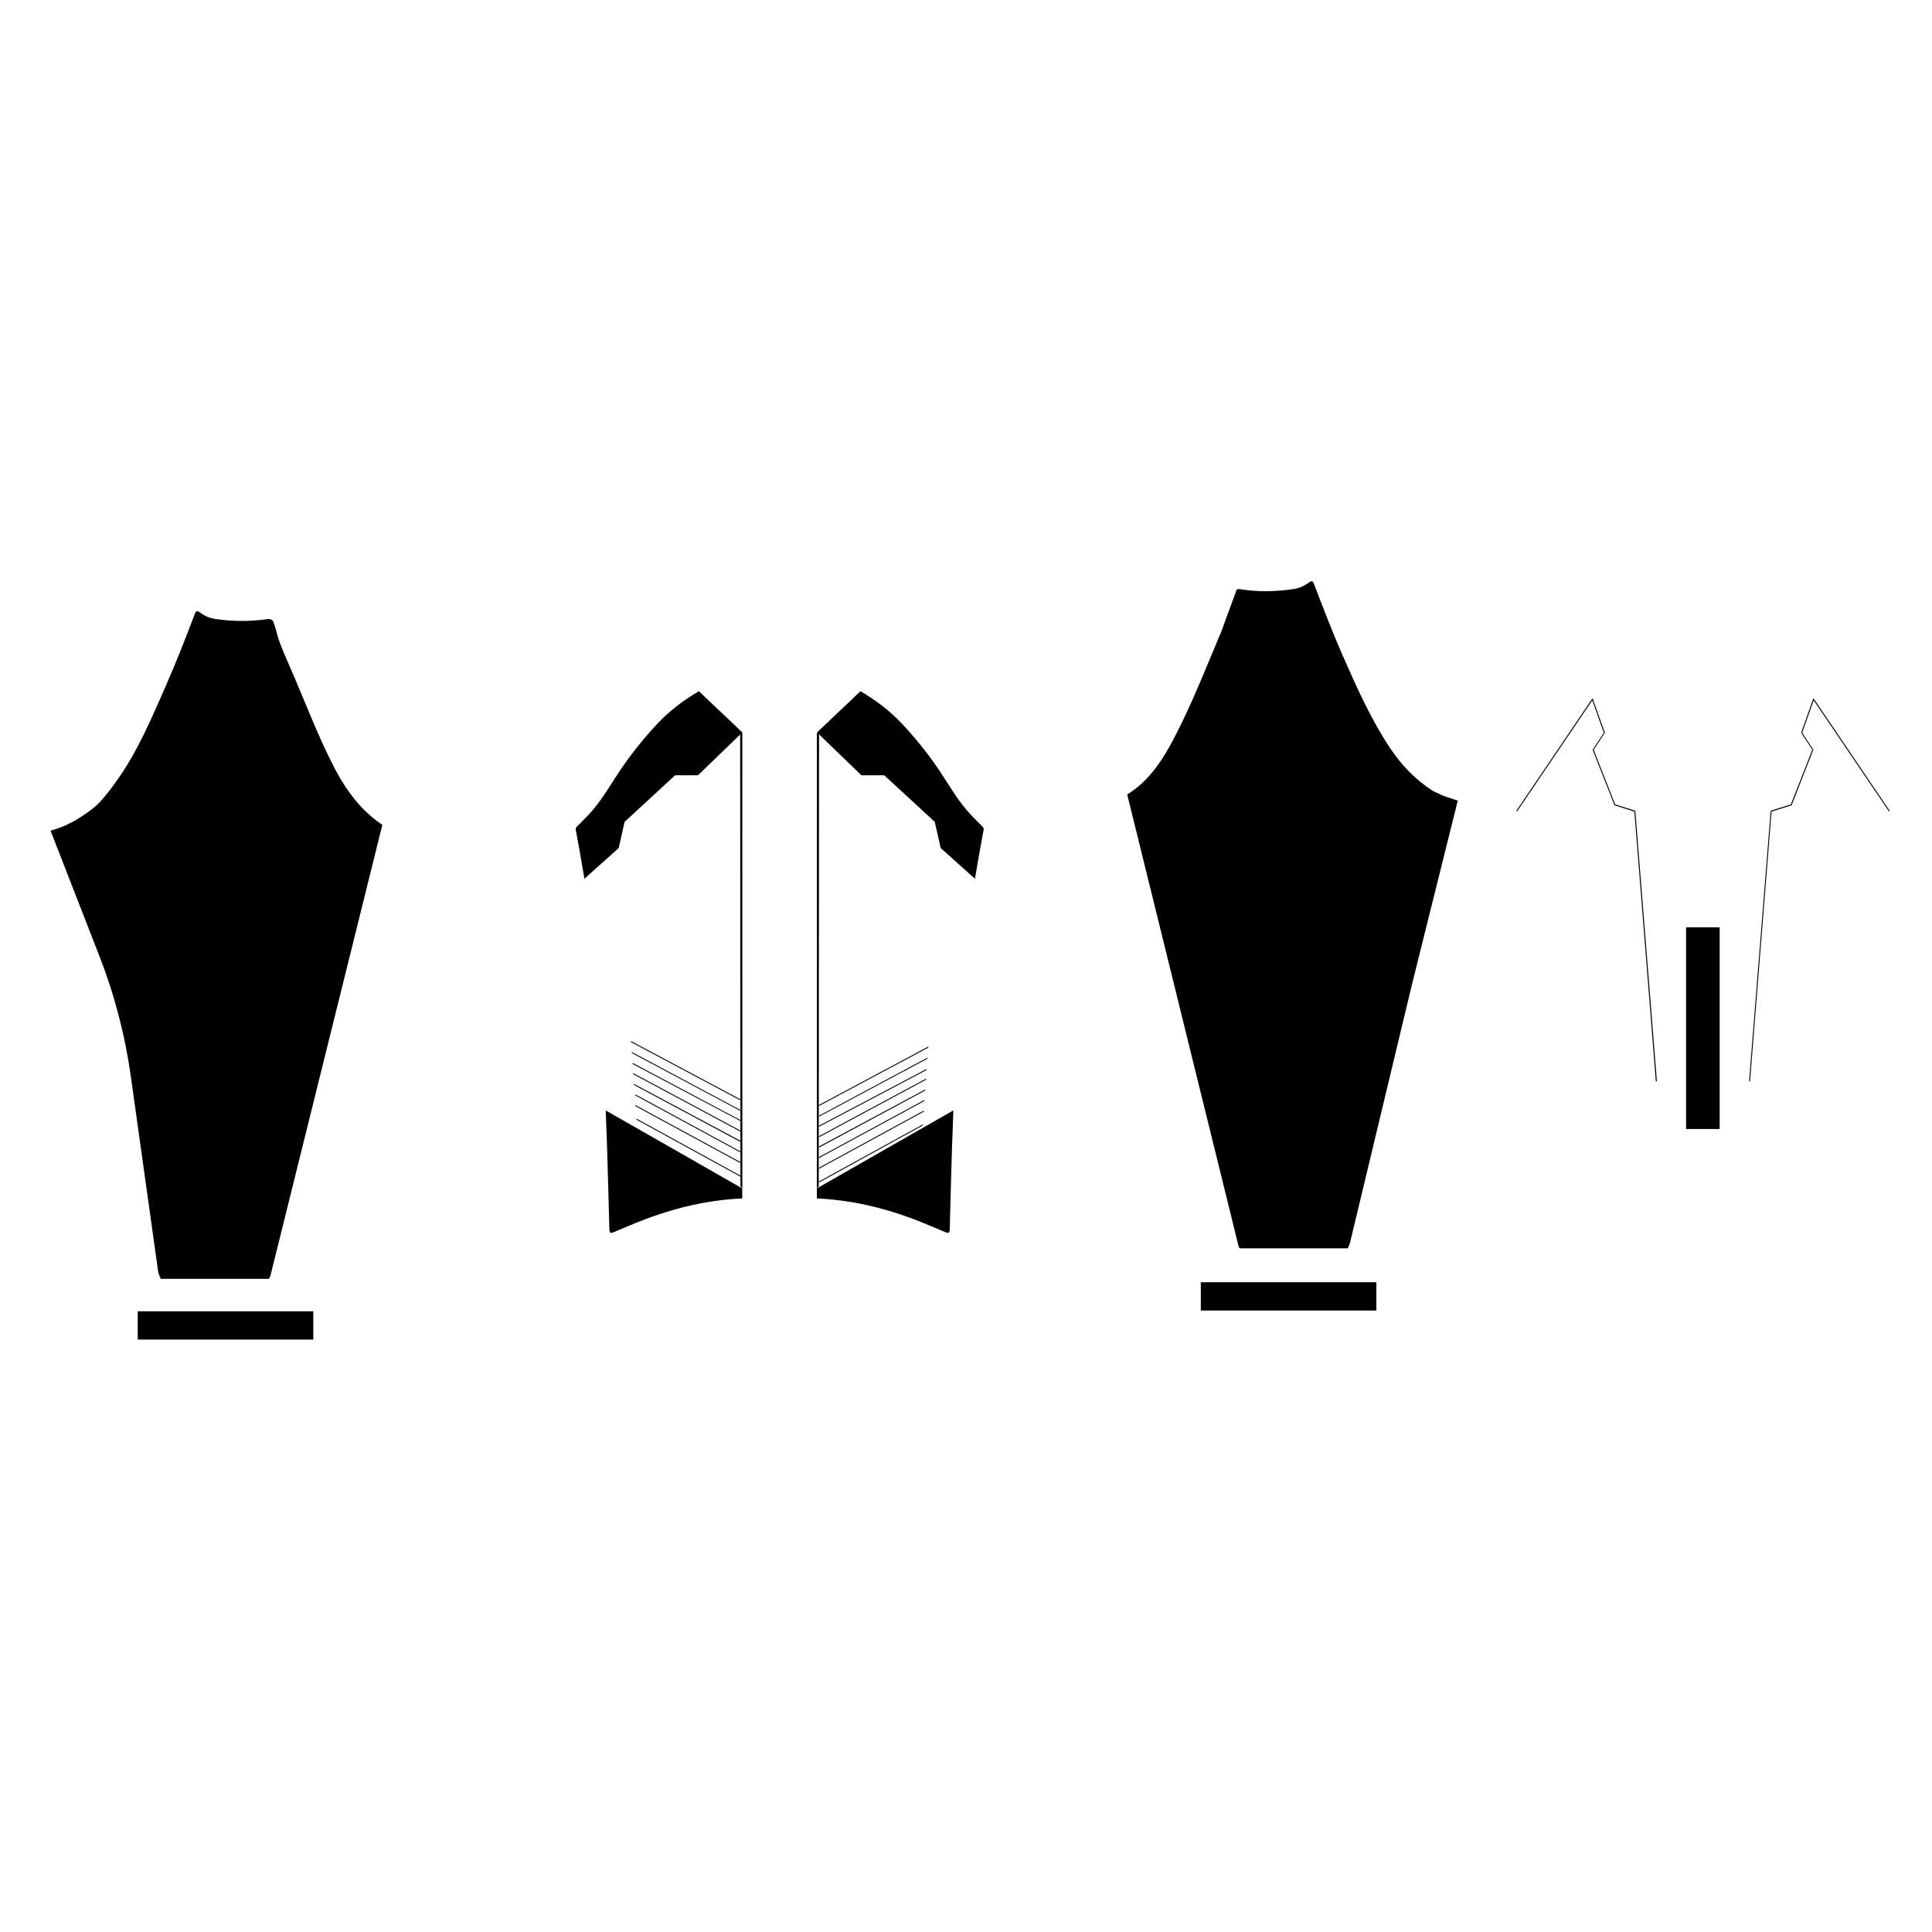 <?xml version="1.0" encoding="UTF-8"?><svg id="a" xmlns="http://www.w3.org/2000/svg" width="2048" height="2048" viewBox="0 0 2048 2048"><defs><style>.b{stroke-width:0px;}</style></defs><path class="b" d="m1755.3,1146.5l-22.8-286.2-21.2-6.7v-.2c0,0-23-58.6-23-58.6l11.8-18.1-12.2-34.3-79.8,117.8-.8-.6,80.9-119.5,13,36.6-11.8,18.1,22.7,57.9,21.4,6.7v.3s22.9,286.6,22.9,286.6h-1Zm122.7-286.2l21.2-6.7,23-58.8-11.8-18.1,12.2-34.3,79.8,117.8.8-.6-80.9-119.5-13,36.6,11.8,18.1-22.7,57.9-21.4,6.7-22.9,286.9h1c0,0,22.8-286.1,22.8-286.1Zm-986.5-107.9l20.6-19.7c15.6,9.2,30.3,20,42.9,33.3,14.8,15.6,28.1,32.1,40.1,49.8,9.5,14,17.9,29,28.8,42,5,6,10.7,11.5,16.2,17.1,1.2,1.3,3,2.3,2.6,4.6-1.9,10.5-3.8,20.5-5.6,31-1.2,6.9-2.5,14.1-3.6,21l-36.3-32.5-6.3-27.8-53.6-49.4h-24.2l-47-45.4,25.4-24.1Zm-130,0l-20.6-19.7c-15.6,9.2-30.3,20-42.9,33.3-14.8,15.6-28.1,32.1-40.1,49.8-9.5,14-17.9,29-28.8,42-5,6-10.7,11.5-16.2,17.1-1.2,1.3-3,2.3-2.6,4.6,1.9,10.5,3.8,20.5,5.6,31,1.2,6.9,2.5,14.1,3.6,21l36.3-32.5,6.3-27.8,53.6-49.4h24.2s47-45.4,47-45.4l-25.4-24.1Zm25.3,507.4v10.6c-40.4,1.8-79,11.8-116.5,27.5-6.1,2.6-12.3,5-18.4,7.7-5.2,2.3-5.8,1.9-6-4-.8-28.6-1.4-57.3-2.4-85.9-.4-12.9-.9-25.7-1.4-38.6h0c0-.1,144.6,82.6,144.6,82.6Zm79.1,0v10.6c40.4,1.8,79,11.8,116.5,27.5,6.1,2.6,12.3,5,18.4,7.7,5.2,2.3,5.8,1.9,6-4,.8-28.6,1.4-57.3,2.4-85.9.4-12.9.9-25.7,1.4-38.6h0c0-.1-144.6,82.6-144.6,82.6Zm-80.9-12.4l-110.3-60.5v-1.1c0,0,110.3,60.5,110.3,60.5v1Zm0-15.5l-111.5-60.5v1.1c0,0,111.5,60.5,111.5,60.5v-1Zm0-11.3l-111.5-60.5v1.1c0,0,111.5,60.5,111.5,60.5v-1Zm0-11.3l-112.9-60.3v1.1c0,0,113,60.5,113,60.5v-1.2Zm0-10.8l-113.9-61v1.1c0,0,113.9,61,113.9,61v-1Zm0-11.1l-114.5-60.7v1.1c0,0,114.5,60.6,114.5,60.6v-1Zm0-10.7l-115.2-61.5v1.1c0,0,115.2,61.4,115.2,61.4v-1Zm0-11.3l-116.1-61.8v1.1c0,0,116.1,61.8,116.1,61.8v-1Zm83.2,87l110.1-60.5v1.1c0,0-110.1,60.5-110.1,60.5v-1Zm0-13.5l111.1-60.5v-1.1c0,0-111.1,60.5-111.1,60.5v1Zm0-11.3l111.7-60.5v-1.1c0,0-111.7,60.5-111.7,60.5v1Zm0-11.1l112.6-60.5v-1.1c0,0-112.5,60.3-112.5,60.3v1.2Zm0-11l113.5-61v-1.1c0,0-113.5,61-113.5,61v1Zm0-11.1l114-60.1v-1.1c0,0-114,60.1-114,60.1v1Zm0-10.7l114.9-61.4v-1.1c0,0-114.9,61.5-114.9,61.5v1Zm0-11.3l115.7-61.8v-1.1c0,0-115.7,61.8-115.7,61.8v1Zm444.6,148.1l-117.9-478.3c22.9-14.1,37.5-36.3,50-60.4,18.3-35.2,32.8-72,48.1-108.5.2-.5.5-.9.7-1.3,0,0,0,0,0,0,5.5-14.9,10.9-29.8,16.4-44.7.5-3.4,2.7-3,5.2-2.6,18.7,2.9,37.4,2.5,56.1-.3,6-.9,11.5-3.4,16.3-7,2.7-2,3.9-1.7,5.2,1.7,9.7,25.4,19.5,50.9,30.4,75.8,14.8,33.6,29.7,67.1,50.1,97.9,12.1,18.2,27,33.7,45.4,45.6,3.6,1.7,7.3,3.4,10.9,5.1,5.2,1.7,10.4,3.6,15.6,5.2l-49,196.6-64.9,270.7c-.3,1.3-1.4,4.9-2.8,7.3-38.1,0-76.2,0-114.2,0-.9-.7-1.5-1.6-1.6-2.7Zm-1026.3,32.5l118.8-478.6c-22.1-14.8-38-35.9-50.6-60-18.3-35.2-31.8-72-47.9-108.6s-11.1-30.1-16.5-45c-.6-4-4.1-4.8-6.7-4.5-18.7,2.6-36.9,2.6-55.6-.2-6-.9-11.5-3.4-16.3-7-2.7-2-3.9-1.7-5.2,1.7-9.7,25.4-19.8,51.5-30.8,76.4-14.7,33.5-29.4,68.2-50.2,97.9s-27,32.6-45.3,44.4c-3.6,1.7-7,3.7-10.6,5.4-5.4,2.3-10.6,4.1-16,5.7l51.7,132.7c16.1,41.2,27.3,84.1,33.4,127.9l29,207.1c.3,1.3,1.4,4.9,2.8,7.3,38.1,0,76.2,0,114.2,0,.9-.7,1.5-1.6,1.6-2.7Zm1536.4-370h-35.6v213.8h35.6v-213.8Zm-1036-206.5v483.3c0,0-2-2.3-2-2.3l-.3-478.8,2.2-2.2Zm79,0v483.3c0,0,2-2.3,2-2.3l.3-478.8-2.2-2.2Zm593.1,612.7h-186.1v-30h186.1v30Zm-1126.9.8h-186.1v30h186.1v-30Z"/></svg>